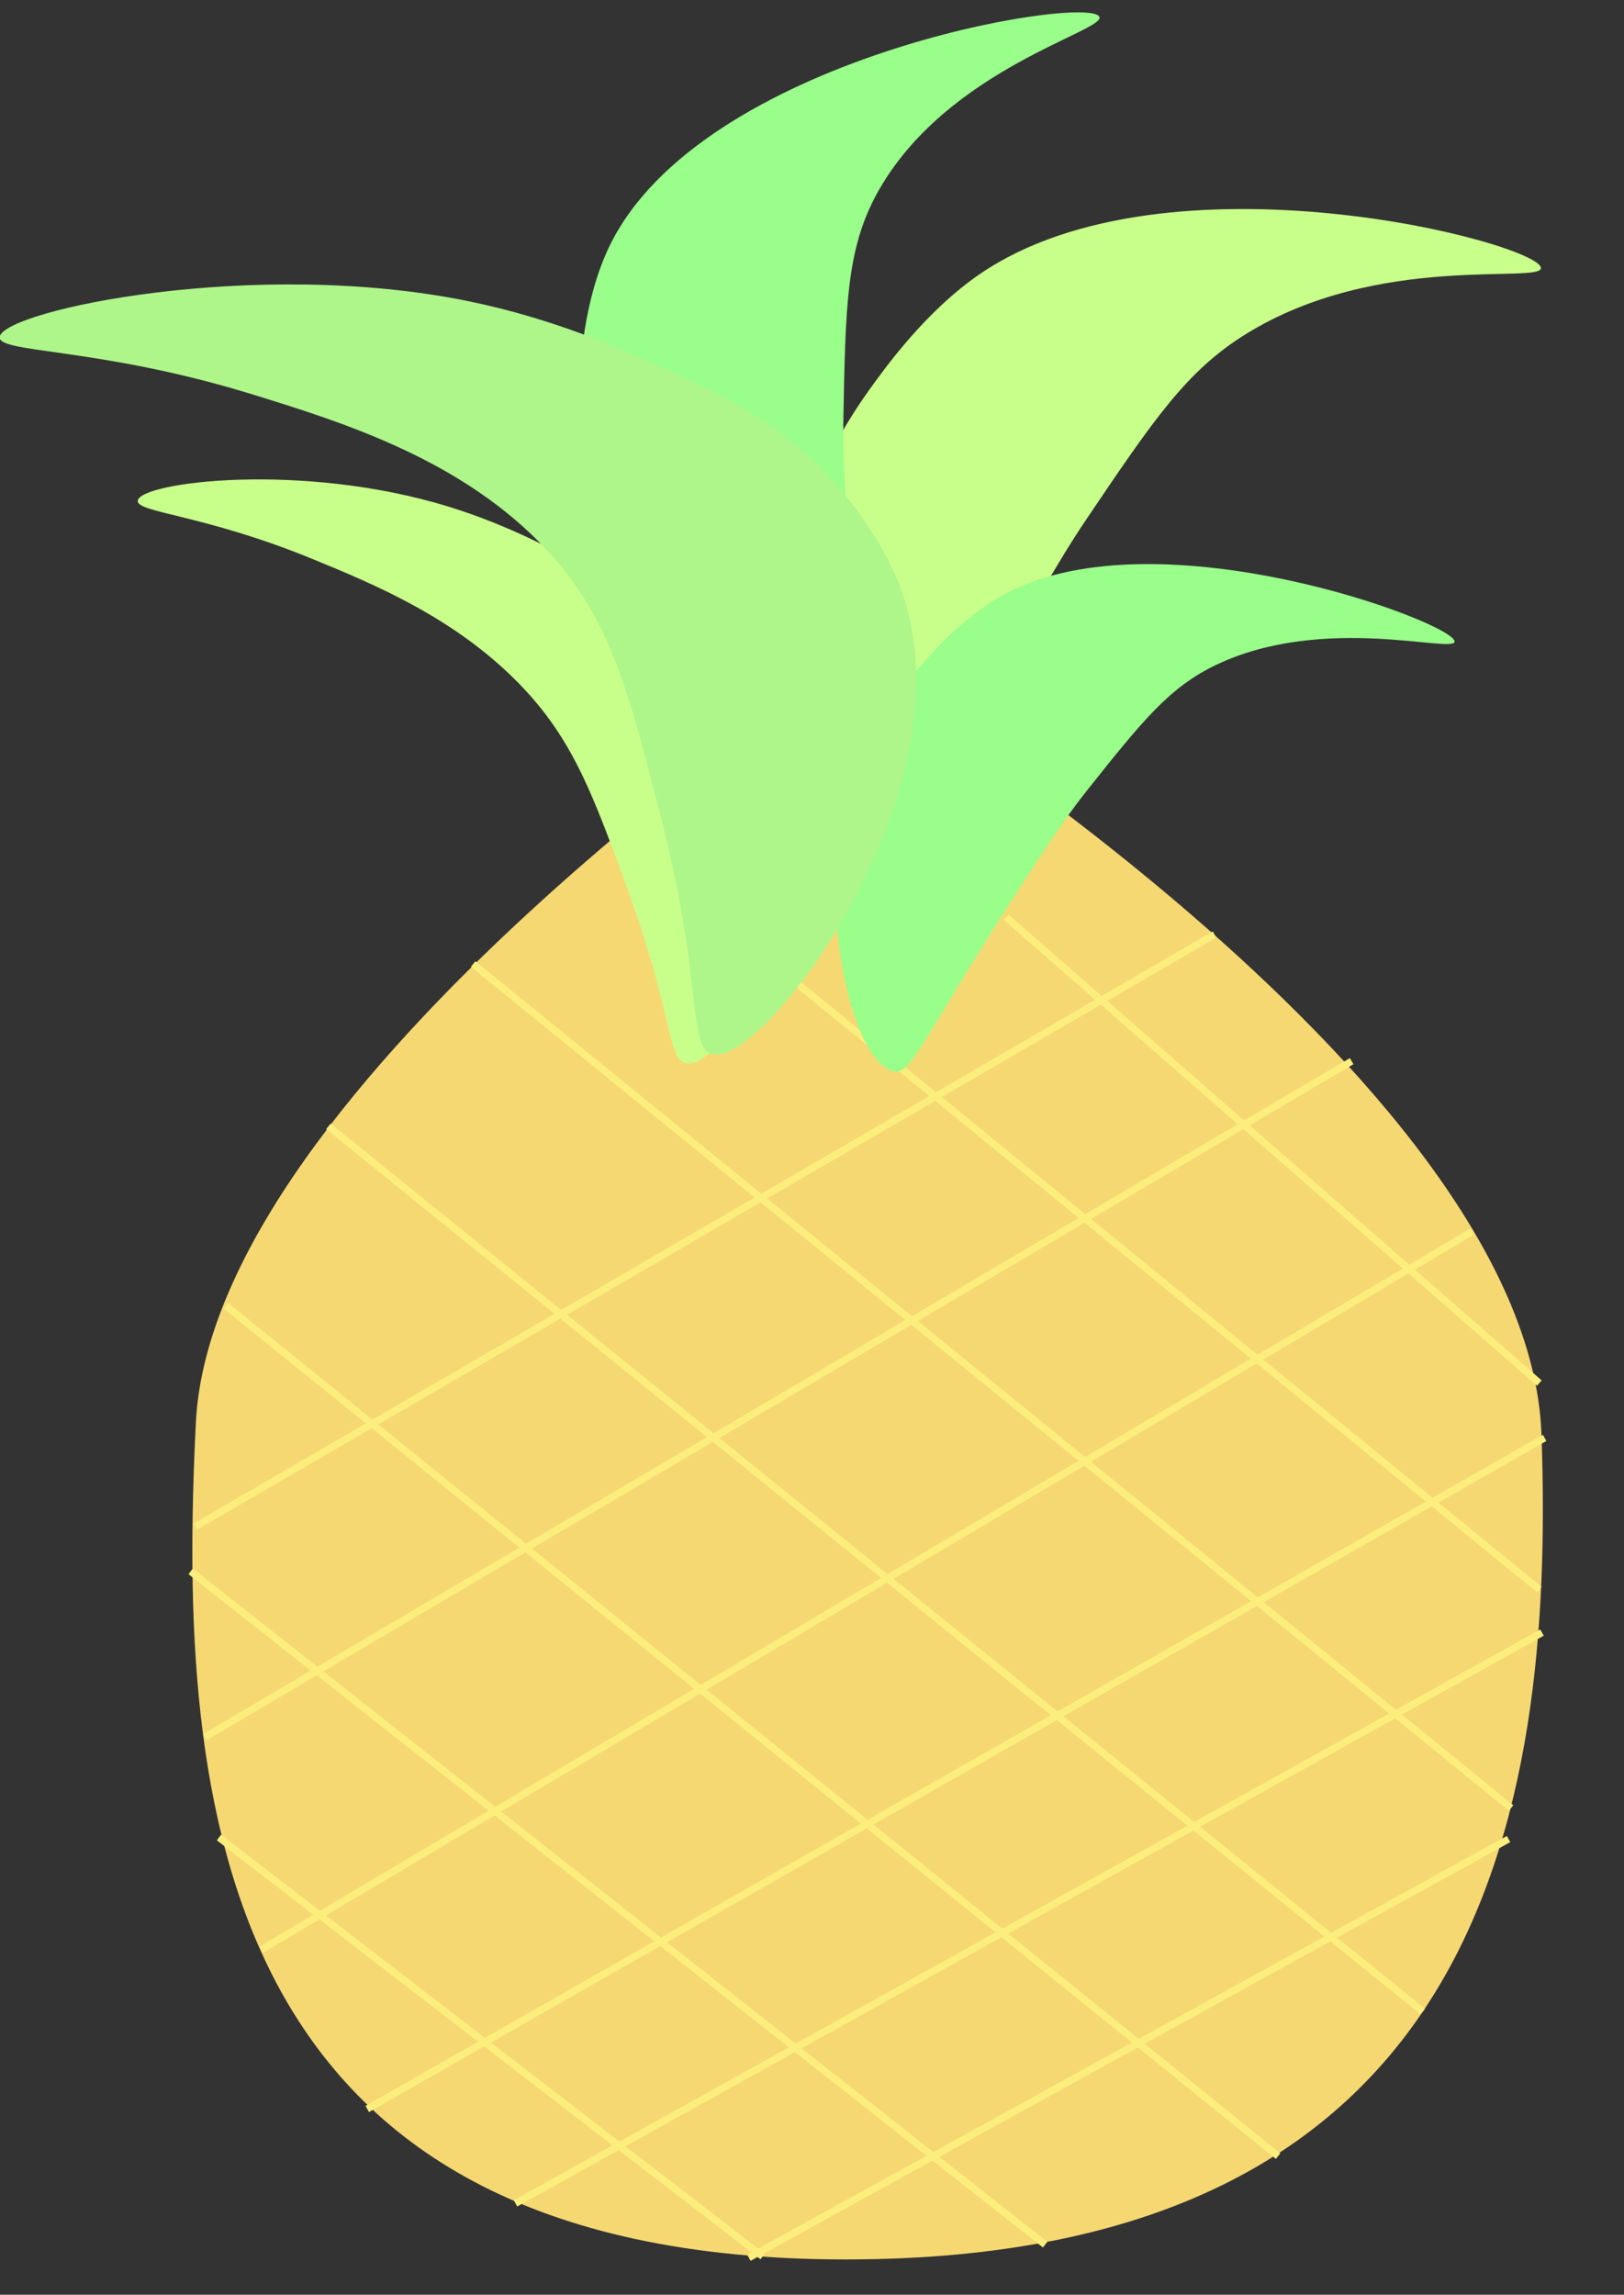 <?xml version="1.0" encoding="UTF-8"?>
<svg id="Layer_2" data-name="Layer 2" xmlns="http://www.w3.org/2000/svg" viewBox="0 0 230 325">
  <rect x="0" y="0" width="230" height="325" fill="#333333" stroke="none"/>
  <defs>
    <style>
      .cls-1 {
        fill: #f6d873;
      }

      .cls-2 {
        fill: #aef68a;
      }

      .cls-3 {
        fill: #c8ff8a;
      }

      .cls-4 {
        fill: #99ff8a;
      }

      .cls-5 {
        fill: none;
        stroke: #fcee7d;
        stroke-miterlimit: 10;
      }
    </style>
  </defs>
  <path class="cls-1" d="M119.78,93.57s96.72,58.62,98.53,109.54c1.95,54.7-9.07,116.89-98.53,116.89S25.05,255.39,27.74,201.47c2.41-48.19,92.04-107.9,92.04-107.9Z"/>
  <line class="cls-5" x1="91" y1="121.41" x2="218.01" y2="225.13"/>
  <path class="cls-3" d="M218.23,37.93c-.36-3.53-52.77-17.28-79.37,.82-7.7,5.24-13.5,13.33-15.69,16.38-2.6,3.62-8.55,12.58-11.42,24.31-5.56,22.67,1.9,49.43,8.86,50.4,3.3,.46,4.4-5.17,20.72-34.94,7.45-13.59,10.35-18.13,12.68-21.58,9.32-13.8,13.97-20.7,22.25-25.89,18.87-11.82,42.22-7.14,41.98-9.51Z"/>
  <path class="cls-4" d="M155.65,2.3c-2.34-2.96-56.24,5.89-69.26,32.41-3.77,7.68-4.24,17.1-4.42,20.66-.21,4.22-.32,14.47,3.86,25.92,8.07,22.13,29.92,42.67,36.58,40.74,3.16-.91,.91-6.3-1.77-38.97-1.22-14.91-1.27-20.06-1.19-24.02,.3-15.85,.45-23.77,4.75-31.63,9.82-17.91,33.02-23.13,31.45-25.11Z"/>
  <path class="cls-4" d="M206.01,90.84c-.23-2.73-41.82-18.16-63.38-6.87-6.24,3.27-11.02,8.89-12.82,11.01-2.14,2.52-7.05,8.79-9.55,17.46-4.84,16.76,.63,37.88,6.16,39.27,2.63,.66,3.61-3.53,17.17-24.69,6.19-9.66,8.59-12.85,10.51-15.26,7.69-9.65,11.53-14.47,18.23-17.64,15.27-7.23,33.84-1.46,33.68-3.28Z"/>
  <path class="cls-3" d="M97.36,150.63c5.35,.66,20.47-24.82,11.48-45.07-3.01-6.77-8.53-12.56-9.23-13.29-5.69-5.89-11.68-9.19-17.54-12.39-3.32-1.82-10.13-5.54-18.56-8.13-20.86-6.41-43.69-3.46-44-.84-.2,1.72,9.4,1.93,25,8.36,8.52,3.51,19.89,8.21,29,17.55,7.65,7.85,10.49,15.7,15.64,29.9,6.29,17.37,5.33,23.55,8.21,23.91Z"/>
  <path class="cls-2" d="M101.42,149.36c7.94,.18,35.89-37.95,26.4-65.32-3.18-9.15-10.35-16.55-11.26-17.48-7.41-7.52-15.77-11.34-23.98-15.05-4.65-2.1-14.18-6.4-26.37-8.88C36.02,36.5,.96,43.89-.03,47.64c-.65,2.45,13.81,1.4,36.05,8.3,12.15,3.77,28.37,8.8,40.24,20.73,9.97,10.02,12.68,20.71,17.58,40.06,6,23.67,3.31,32.54,7.59,32.63Z"/>
  <line class="cls-5" x1="46.51" y1="159.52" x2="201.51" y2="284.89"/>
  <line class="cls-5" x1="32" y1="184.94" x2="181.01" y2="305.37"/>
  <line class="cls-5" x1="27" y1="222.55" x2="148.01" y2="317.91"/>
  <line class="cls-5" x1="67.01" y1="136.53" x2="214.01" y2="256.06"/>
  <line class="cls-5" x1="31.01" y1="260.24" x2="108.01" y2="319.58"/>
  <line class="cls-5" x1="106.06" y1="319.76" x2="213.65" y2="260.46"/>
  <line class="cls-5" x1="27.69" y1="216.19" x2="172.01" y2="132.35"/>
  <line class="cls-5" x1="29.01" y1="246.03" x2="191.43" y2="150.29"/>
  <line class="cls-5" x1="37.01" y1="276.12" x2="208.48" y2="174.43"/>
  <line class="cls-5" x1="52.01" y1="298.69" x2="218.76" y2="203.65"/>
  <line class="cls-5" x1="73.01" y1="312.06" x2="218.39" y2="231.22"/>
  <line class="cls-5" x1="142.51" y1="129.92" x2="218.01" y2="195.88"/>
</svg>